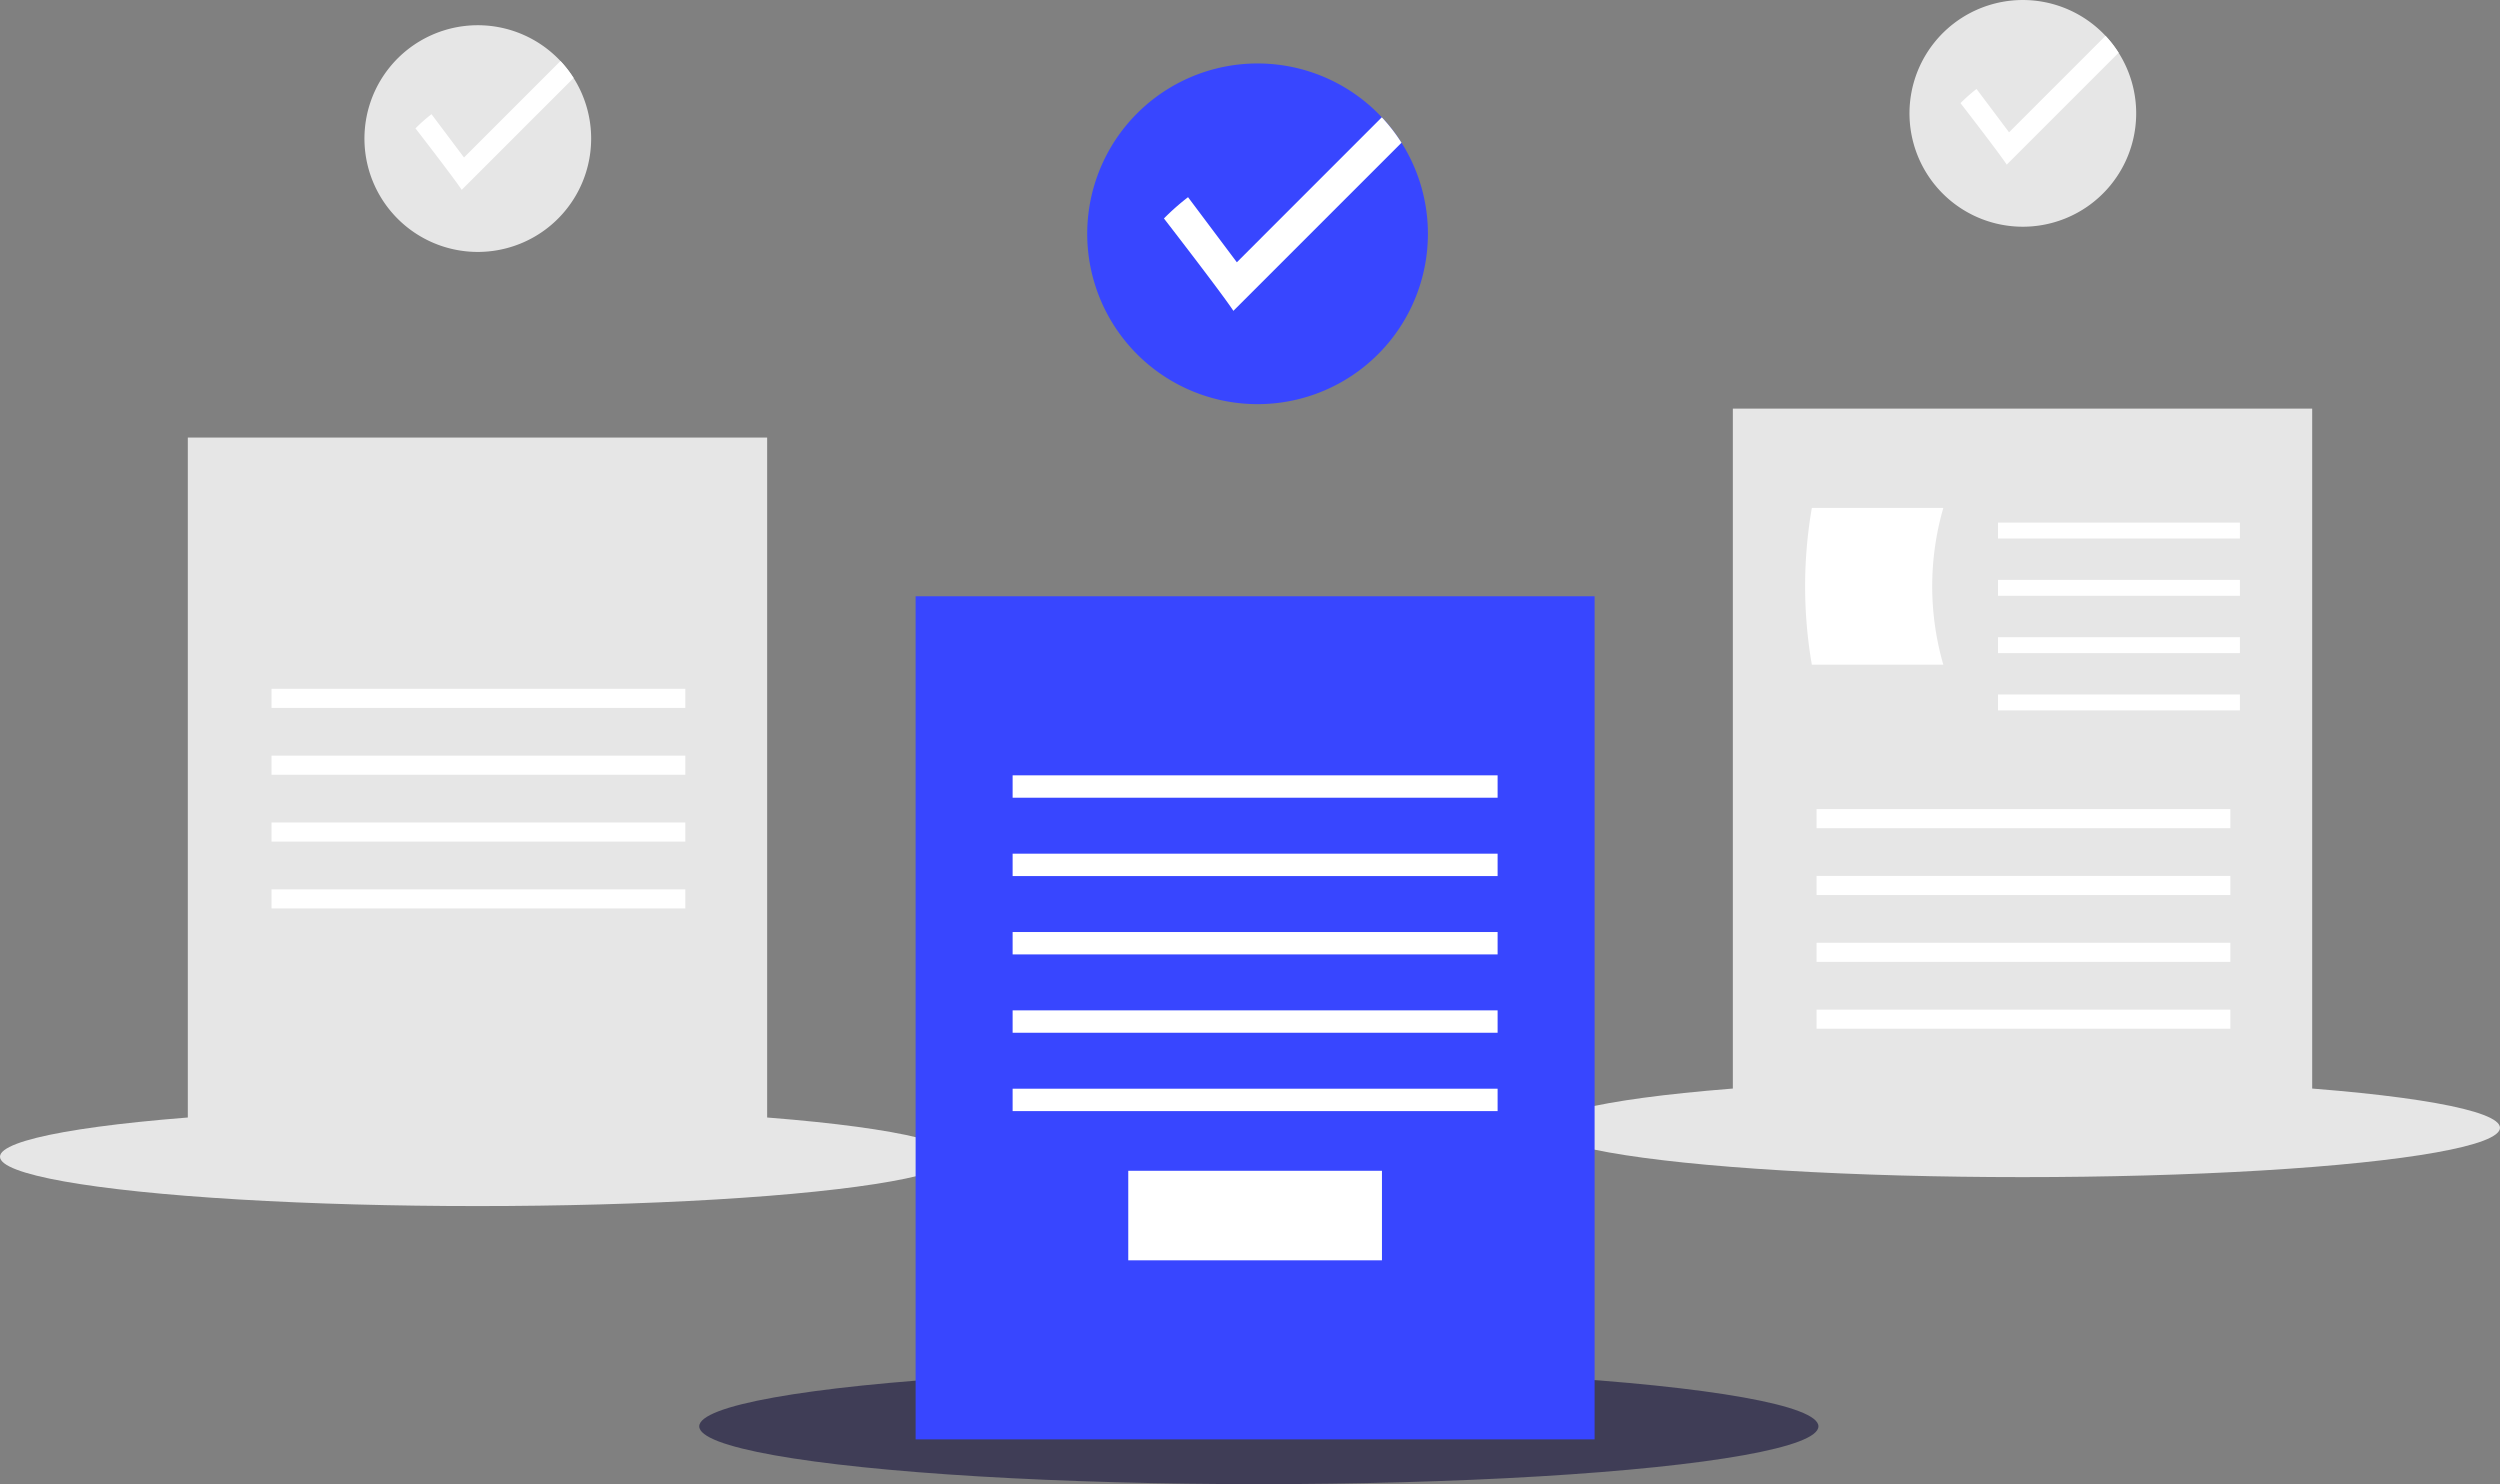 <svg xmlns="http://www.w3.org/2000/svg" width="557.618" height="331.037" viewBox="0 0 557.618 331.037">
  <rect x="0" y="0" width="557.618" height="331.037" fill="#808080" stroke="none"/>
  <g id="undraw_reviewed_docs_neeb_1_" data-name="undraw_reviewed_docs_neeb (1)" transform="translate(0 -204.538)">
    <ellipse id="Ellipse_169" data-name="Ellipse 169" cx="106.501" cy="11.005" rx="106.501" ry="11.005" transform="translate(0 451.54)" fill="#e6e6e6"/>
    <rect id="Rectangle_706" data-name="Rectangle 706" width="129.221" height="160.461" transform="translate(41.89 302.135)" fill="#e6e6e6"/>
    <rect id="Rectangle_707" data-name="Rectangle 707" width="92.301" height="4.26" transform="translate(60.561 358.174)" fill="#fff"/>
    <rect id="Rectangle_708" data-name="Rectangle 708" width="92.301" height="4.26" transform="translate(60.561 373.084)" fill="#fff"/>
    <rect id="Rectangle_709" data-name="Rectangle 709" width="92.301" height="4.26" transform="translate(60.561 387.994)" fill="#fff"/>
    <rect id="Rectangle_710" data-name="Rectangle 710" width="92.301" height="4.26" transform="translate(60.561 402.904)" fill="#fff"/>
    <path id="Tracé_642" data-name="Tracé 642" d="M308.345,417.685a25.283,25.283,0,1,1-3.918-13.544,25.283,25.283,0,0,1,3.918,13.544Z" transform="translate(-176.49 -182.212)" fill="#e6e6e6"/>
    <path id="Tracé_643" data-name="Tracé 643" d="M304.427,404.141l-24.958,24.953c-1.569-2.428-10.308-13.714-10.308-13.714a35.368,35.368,0,0,1,3.577-3.158l7.247,9.662L301.5,400.366A25.247,25.247,0,0,1,304.427,404.141Z" transform="translate(-176.49 -182.212)" fill="#fff"/>
    <ellipse id="Ellipse_170" data-name="Ellipse 170" cx="106.501" cy="11.005" rx="106.501" ry="11.005" transform="translate(344.616 445.083)" fill="#e6e6e6"/>
    <rect id="Rectangle_711" data-name="Rectangle 711" width="129.221" height="160.461" transform="translate(386.506 295.679)" fill="#e6e6e6"/>
    <rect id="Rectangle_712" data-name="Rectangle 712" width="92.301" height="4.26" transform="translate(405.177 385.002)" fill="#fff"/>
    <rect id="Rectangle_713" data-name="Rectangle 713" width="92.301" height="4.26" transform="translate(405.177 399.912)" fill="#fff"/>
    <rect id="Rectangle_714" data-name="Rectangle 714" width="92.301" height="4.26" transform="translate(405.177 414.822)" fill="#fff"/>
    <rect id="Rectangle_715" data-name="Rectangle 715" width="92.301" height="4.26" transform="translate(405.177 429.732)" fill="#fff"/>
    <path id="Tracé_644" data-name="Tracé 644" d="M609.942,535.005H580.617a102.568,102.568,0,0,1,0-34.965h29.326a62.914,62.914,0,0,0,0,34.965Z" transform="translate(-176.49 -182.212)" fill="#fff"/>
    <rect id="Rectangle_716" data-name="Rectangle 716" width="53.96" height="3.55" transform="translate(445.647 321.101)" fill="#fff"/>
    <rect id="Rectangle_717" data-name="Rectangle 717" width="53.96" height="3.55" transform="translate(445.647 333.882)" fill="#fff"/>
    <rect id="Rectangle_718" data-name="Rectangle 718" width="53.96" height="3.55" transform="translate(445.647 346.662)" fill="#fff"/>
    <rect id="Rectangle_719" data-name="Rectangle 719" width="53.96" height="3.55" transform="translate(445.647 359.442)" fill="#fff"/>
    <path id="Tracé_645" data-name="Tracé 645" d="M652.961,412.061a25.283,25.283,0,1,1-3.918-13.544A25.283,25.283,0,0,1,652.961,412.061Z" transform="translate(-176.49 -182.212)" fill="#e6e6e6"/>
    <path id="Tracé_646" data-name="Tracé 646" d="M649.042,398.517,624.084,423.47c-1.569-2.428-10.308-13.714-10.308-13.714a35.362,35.362,0,0,1,3.577-3.158l7.247,9.662,21.519-21.519a25.251,25.251,0,0,1,2.923,3.775Z" transform="translate(-176.49 -182.212)" fill="#fff"/>
    <ellipse id="Ellipse_171" data-name="Ellipse 171" cx="124.816" cy="12.898" rx="124.816" ry="12.898" transform="translate(155.965 509.78)" fill="#3f3d56"/>
    <rect id="Rectangle_720" data-name="Rectangle 720" width="151.444" height="188.057" transform="translate(204.227 337.533)" fill="#3846ff"/>
    <rect id="Rectangle_721" data-name="Rectangle 721" width="108.174" height="4.993" transform="translate(225.862 377.474)" fill="#fff"/>
    <rect id="Rectangle_722" data-name="Rectangle 722" width="108.174" height="4.993" transform="translate(225.862 394.949)" fill="#fff"/>
    <rect id="Rectangle_723" data-name="Rectangle 723" width="108.174" height="4.993" transform="translate(225.862 412.423)" fill="#fff"/>
    <rect id="Rectangle_724" data-name="Rectangle 724" width="108.174" height="4.993" transform="translate(225.862 429.897)" fill="#fff"/>
    <rect id="Rectangle_725" data-name="Rectangle 725" width="108.174" height="4.993" transform="translate(225.862 447.372)" fill="#fff"/>
    <rect id="Rectangle_726" data-name="Rectangle 726" width="56.583" height="19.971" transform="translate(251.657 465.678)" fill="#fff"/>
    <path id="Tracé_647" data-name="Tracé 647" d="M494.981,438.937a37.994,37.994,0,1,1-5.888-20.353,37.994,37.994,0,0,1,5.888,20.353Z" transform="translate(-176.49 -182.212)" fill="#3846ff"/>
    <path id="Tracé_648" data-name="Tracé 648" d="M489.092,418.585l-37.5,37.5c-2.357-3.649-15.49-20.609-15.49-20.609a53.143,53.143,0,0,1,5.376-4.745l10.89,14.52L484.7,412.912a37.937,37.937,0,0,1,4.392,5.673Z" transform="translate(-176.49 -182.212)" fill="#fff"/>
  </g>
</svg>

